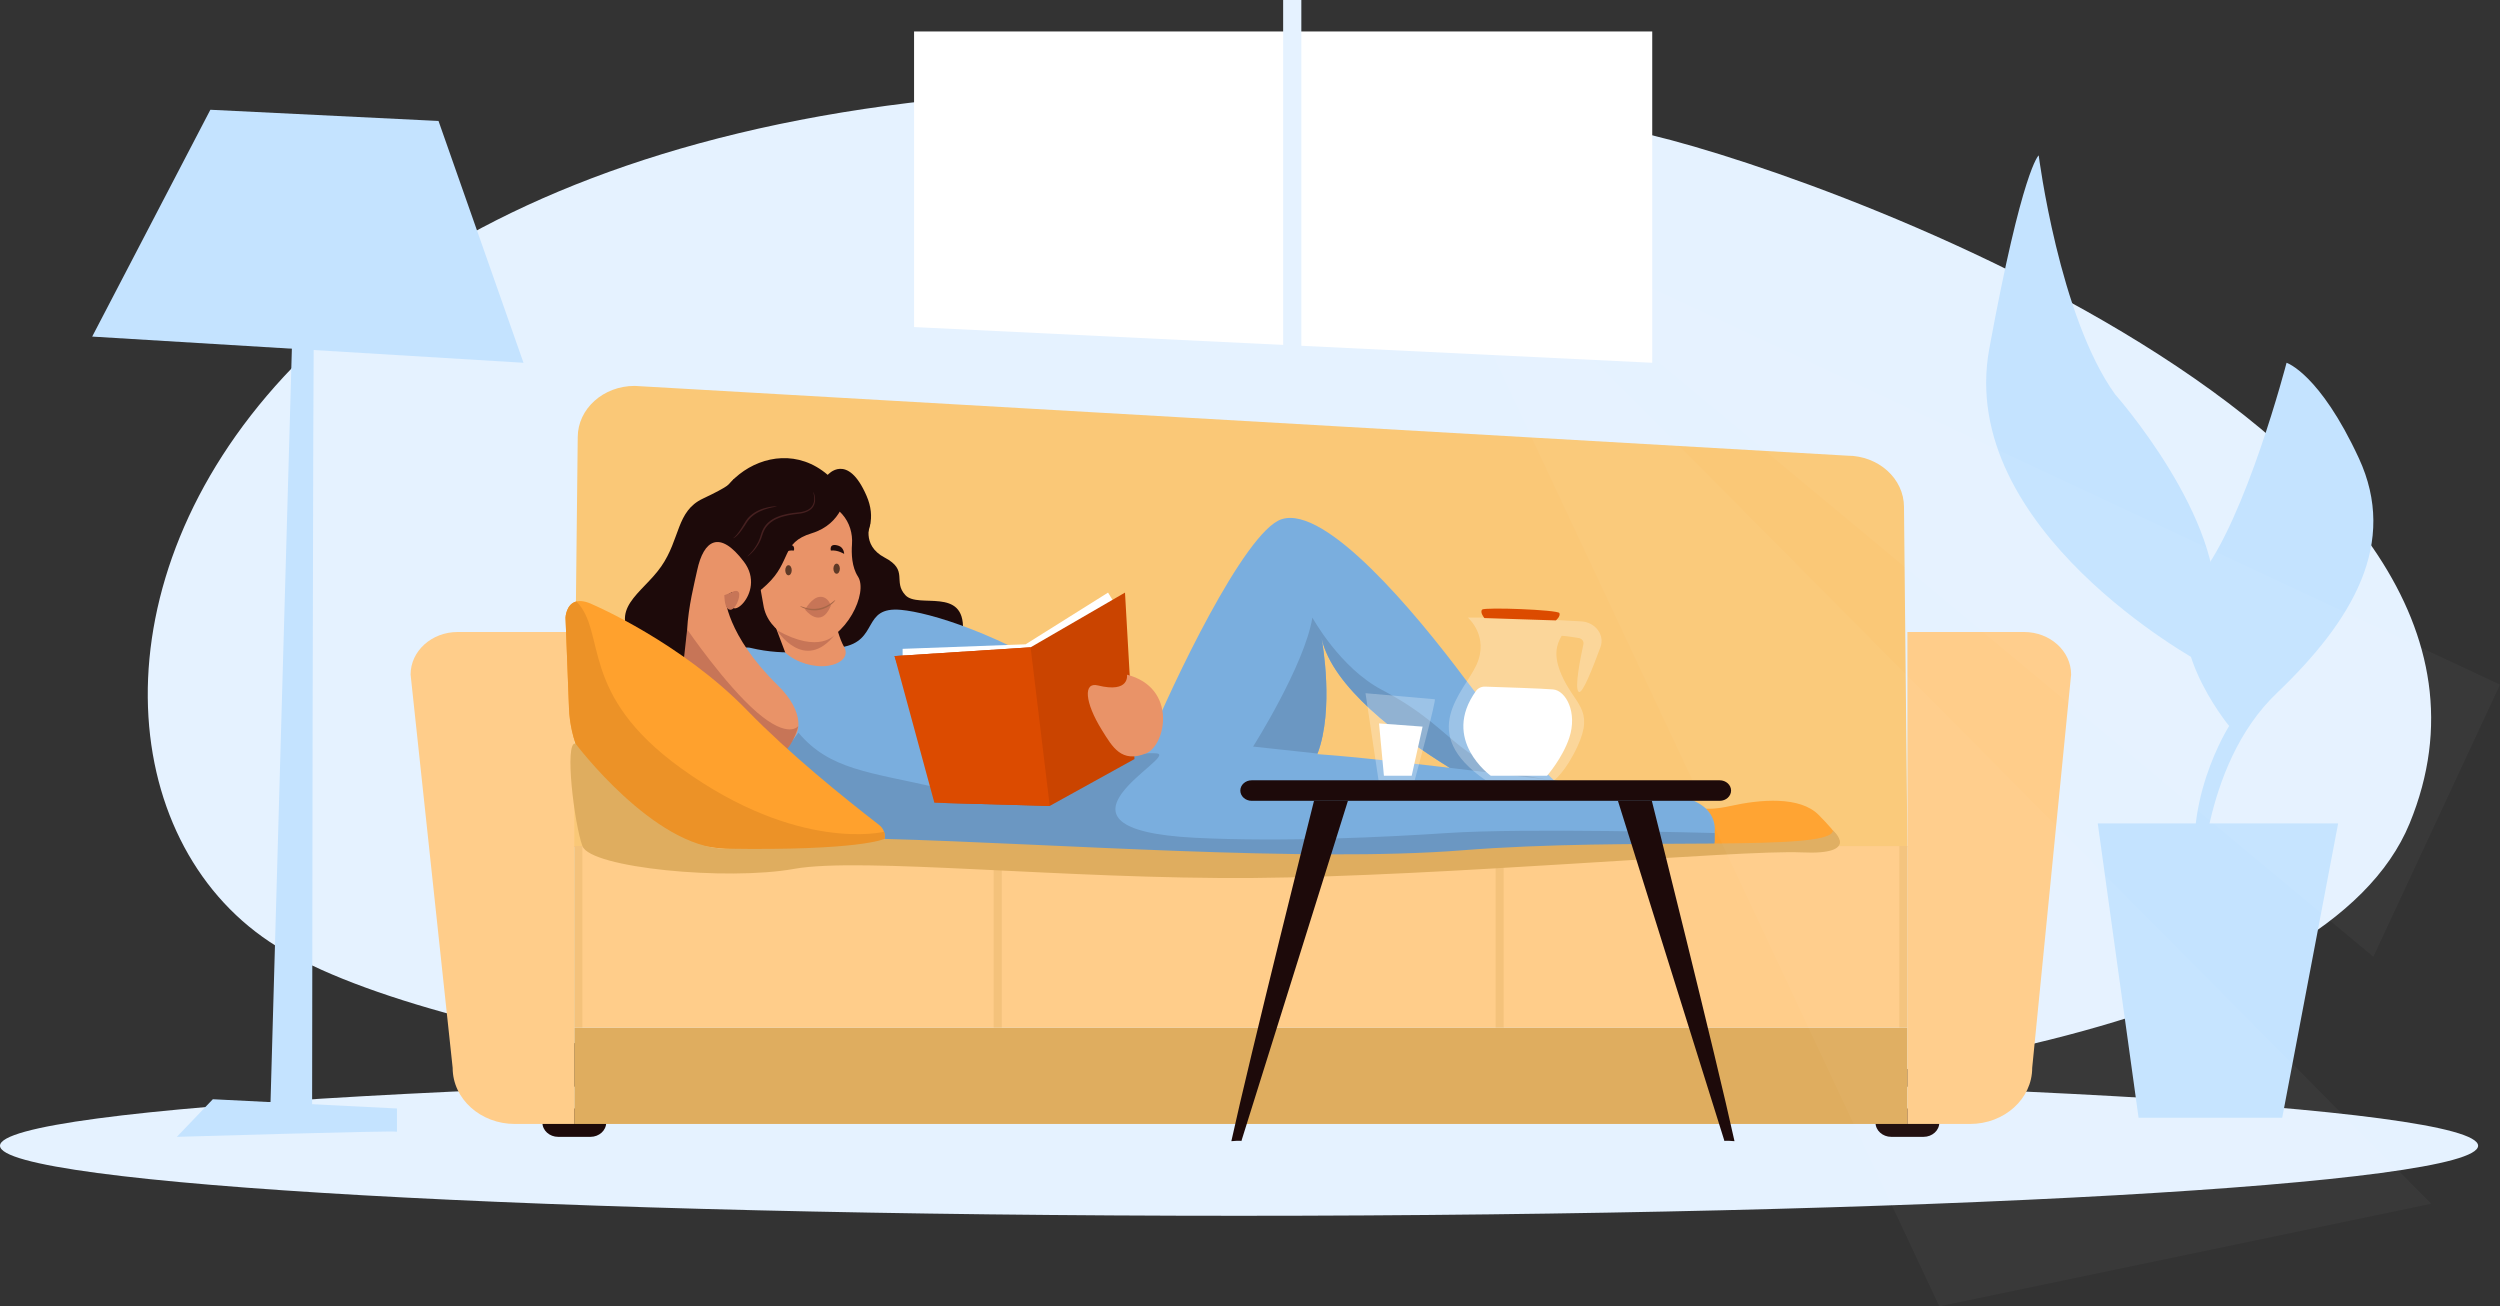 <svg width="888" height="464" viewBox="0 0 888 464" fill="none" xmlns="http://www.w3.org/2000/svg">
<rect x="0" y="0" width="888" height="464" fill="#333333" stroke="none"/>
<path d="M558.304 43.896C565.703 45.024 573.249 45.198 580.574 46.666C636.282 57.823 912.698 154.248 855.9 292.48C797.498 434.621 205.891 407.895 95.758 334.53C-13.532 261.729 64.539 -31.339 558.304 43.896Z" fill="#E5F2FF"/>
<path d="M880.223 406.968C880.223 393.227 683.177 382.088 440.112 382.088C197.044 382.088 0 393.227 0 406.968C0 420.71 197.044 431.849 440.112 431.849C683.177 431.849 880.223 420.71 880.223 406.968Z" fill="#E5F2FF"/>
<path d="M671.771 403.809H683.256C686.327 403.809 688.838 401.541 688.838 398.772C688.838 396 686.327 393.733 683.256 393.733H671.771C668.7 393.733 666.187 396 666.187 398.772C666.187 401.541 668.7 403.809 671.771 403.809Z" fill="#1D0A0A"/>
<path d="M198.25 403.809H209.737C212.806 403.809 215.319 401.541 215.319 398.772C215.319 396 212.806 393.733 209.737 393.733H198.25C195.181 393.733 192.668 396 192.668 398.772C192.668 401.541 195.181 403.809 198.25 403.809Z" fill="#1D0A0A"/>
<path d="M225.427 137.074L656.079 161.849C667.244 161.849 676.296 170.016 676.296 180.09L677.513 300.902H203.609L205.211 155.315C205.211 145.241 214.261 137.074 225.427 137.074Z" fill="#FAC877"/>
<path d="M203.993 399.228H677.514V365.008H203.993V399.228Z" fill="#DFAD5F"/>
<path d="M203.993 365.01H677.511V300.538H203.993V365.01Z" fill="#FFCD8A"/>
<path d="M677.513 399.229H699.749C711.948 399.229 721.837 390.305 721.837 379.299L735.664 239.589C735.664 231.246 728.17 224.484 718.925 224.484H677.513V399.229Z" fill="#FFCD8A"/>
<path d="M182.874 399.229H203.993V224.484H162.583C153.337 224.484 145.842 231.246 145.842 239.589L160.784 379.299C160.784 390.305 170.673 399.229 182.874 399.229Z" fill="#FFCD8A"/>
<g opacity="0.58">
<path opacity="0.58" d="M531.225 304.052H534.108V365.009H531.225V304.052Z" fill="#DFAD5F"/>
</g>
<g opacity="0.58">
<path opacity="0.58" d="M352.946 304.052H355.83V365.009H352.946V304.052Z" fill="#DFAD5F"/>
</g>
<g opacity="0.58">
<path opacity="0.58" d="M203.993 365.01H206.88V300.538H203.993V365.01Z" fill="#DFAD5F"/>
</g>
<g opacity="0.58">
<path opacity="0.58" d="M674.624 365.01H677.511V300.538H674.624V365.01Z" fill="#DFAD5F"/>
</g>
<path d="M309.229 185.56C309.229 185.56 305.658 193.552 314.257 198.069C322.855 202.587 317.035 206.495 321.604 211.411C326.171 216.327 342.673 208.256 342.048 223.774C341.422 239.29 297.406 248.325 287.809 232.325C278.212 216.327 309.229 185.56 309.229 185.56Z" fill="#1D0A0A"/>
<path d="M306.528 192.529C306.528 192.529 281.504 201.398 287.536 216.173C293.568 230.947 304.909 246.623 282.951 245.317C260.995 244.011 284.64 249.889 260.995 244.011C237.347 238.133 238.554 213.095 249.171 208.307C259.788 203.516 303.804 189.38 306.528 192.529Z" fill="#1D0A0A"/>
<path d="M601.993 286.266C601.993 286.266 604.507 288.543 614.776 286.266C625.045 283.989 639.296 282.665 646.002 289.472C652.709 296.28 655.851 300.537 651.241 300.537C646.631 300.537 610.97 299.683 605.974 300.05C600.977 300.417 601.993 286.266 601.993 286.266Z" fill="#FFA12D"/>
<path d="M294.007 168.674C294.007 168.674 301.02 160.474 307.798 176.114C314.574 191.756 297.773 199.871 295.88 205.864C293.989 211.858 268.433 217.54 255.983 196.922C243.534 176.305 273.443 151.026 294.007 168.674Z" fill="#1D0A0A"/>
<path d="M299.14 182.635C301.797 185.642 302.905 189.513 302.628 193.35C302.388 196.688 302.55 201.41 304.735 204.771C308.469 210.514 300.648 226.964 289.084 228.83C285.143 229.467 272.698 225.213 271.146 214.854C270.074 207.699 264.286 187.485 276.894 181.841C286.745 177.433 293.854 176.652 299.14 182.635Z" fill="#E99368"/>
<path d="M283.309 289.12C286.657 291.142 290.457 292.955 294.602 294.57C314.197 302.218 341.668 305.541 366.425 306.864C398.481 308.583 425.987 306.937 425.987 306.937L424.521 297.581L419.994 268.752L417.823 254.946C417.823 255.634 417.269 264.761 386.633 245.07C354.833 224.648 330.046 217.555 320.076 216.626C305.92 215.308 312.421 227.691 298.875 229.9C290.945 231.192 279.233 233.182 266.646 230.14C255.237 227.378 243.737 265.148 283.309 289.12Z" fill="#7AAEDE"/>
<path d="M410.859 267.606C410.859 267.606 443.389 290.214 460.225 278.472C463.839 275.951 466.333 272.117 467.997 267.658C473.897 251.956 469.752 228.451 469.428 226.691C473.215 243.996 496.887 261.574 514.935 272.731C526.656 279.984 535.998 284.526 535.998 284.526L561.69 286.266C561.69 286.266 557.903 283.015 551.979 277.201H551.968C543.93 269.293 531.956 256.645 520.236 240.965C502.776 217.605 470.94 179.368 455.247 184.421C441.945 188.703 415.668 244.824 408.624 262.087C407.365 265.192 411.034 267.574 410.859 267.606Z" fill="#7AAEDE"/>
<path d="M342.87 301.405C346.31 303.968 354.682 305.728 366.426 306.863C422.327 312.293 554.67 303.696 595.628 300.801C603.434 300.247 607.926 299.904 607.926 299.904C607.926 299.904 608.768 298.248 609.034 295.924C609.023 295.913 609.034 295.903 609.034 295.893C609.472 291.902 608.18 285.964 597.96 283.13C595.674 282.494 505.074 271.273 482.164 269.085C461.009 267.064 444.394 265.98 419.995 268.752C417.984 268.981 415.929 269.231 413.804 269.512C394.313 272.096 356.23 278.306 342.881 287.651C337.132 291.662 335.976 296.268 342.87 301.405Z" fill="#7AAEDE"/>
<path d="M300.392 175.83C300.392 175.83 299.371 186.04 288.308 189.418C277.245 192.797 281.33 199.282 272.308 207.711C263.288 216.14 251.033 223.818 256.82 232.111C262.607 240.403 233.744 237.883 226.124 228.859C215.41 216.173 228.056 211.002 234.865 201.208C241.672 191.415 240.193 181.591 249.619 177.131C259.045 172.672 259.626 171.651 260.567 170.239C261.508 168.825 300.392 175.83 300.392 175.83Z" fill="#1D0A0A"/>
<path d="M257.551 211.962C257.551 211.962 257.877 225.443 276.32 243.484C295.156 261.91 274.223 278.714 250.452 248.926C239.109 234.712 245.687 211.723 247.63 202.592C249.928 191.798 255.598 188.087 264.226 199.516C272.852 210.943 256.438 223.012 260.548 211.33C261.479 208.684 257.551 211.962 257.551 211.962Z" fill="#E99368"/>
<path d="M295.116 213.331C295.116 213.331 296.107 219.341 297.679 224.473C298.292 226.48 298.997 228.351 299.764 229.678C301.837 233.26 298.466 235.858 294.043 236.498C289.315 237.183 282.91 235.472 278.927 231.798L275.593 222.953L270.477 209.378L295.116 213.331Z" fill="#E99368"/>
<path d="M445.098 265.188L467.996 267.658C473.897 251.956 469.752 228.451 469.428 226.691C473.214 243.996 496.887 261.574 514.935 272.732C514.935 272.732 547.534 276.67 551.644 277.16C515.72 272.491 519.947 260.253 490.892 245.057C475.957 237.246 466.159 219.376 466.159 219.376C463.365 236.35 445.098 265.188 445.098 265.188Z" fill="#6B97C2"/>
<path d="M278.46 267.085C278.46 267.085 281.762 279.859 294.602 294.569C314.197 302.217 341.669 305.541 366.426 306.864C422.327 312.292 567.279 303.931 608.237 301.035C609.431 300.986 609.034 295.892 609.034 295.923C609.057 295.914 609.08 295.904 609.104 295.892H609.034C606.609 295.82 541.576 294.059 514.069 295.892C493.33 297.279 455.744 299.164 424.521 297.58C364.892 294.556 419.278 268.46 410.859 267.606C396.772 266.178 351.877 284.106 333.099 279.802C308.7 274.218 294.729 273.45 283.61 260.25L278.46 267.085Z" fill="#6B97C2"/>
<path d="M393.578 210.489L364.295 228.858L320.611 230.468V235.728L384.928 237.156L399.033 219.375L393.578 210.489Z" fill="white"/>
<path d="M399.6 210.489L396.526 212.272L366.069 229.925L317.735 233.037L335.861 285.241L372.868 286.267L402.965 269.619L399.6 210.489Z" fill="#CA4400"/>
<path d="M400.303 239.646C400.303 239.646 401.472 246.324 389.929 243.459C384.764 242.178 385.25 249.409 391.391 259.309C395.198 265.444 398.371 271.108 407.057 267.612C414.172 264.749 418.287 244.314 400.303 239.646Z" fill="#E99368"/>
<path d="M366.07 229.925L372.867 286.266L331.884 285.13L317.734 233.037L366.07 229.925Z" fill="#DC4B00"/>
<path d="M296.022 202.001C296.022 202.994 296.536 203.799 297.171 203.799C297.805 203.799 298.319 202.994 298.319 202.001C298.319 201.008 297.805 200.203 297.171 200.203C296.536 200.203 296.022 201.008 296.022 202.001Z" fill="#5F3926"/>
<path d="M278.925 202.551C278.925 203.544 279.439 204.349 280.074 204.349C280.709 204.349 281.224 203.544 281.224 202.551C281.224 201.558 280.709 200.753 280.074 200.753C279.439 200.753 278.925 201.558 278.925 202.551Z" fill="#5F3926"/>
<path d="M295.116 215.19C295.116 215.19 294.304 211.895 291.333 211.992C288.365 212.087 285.968 216.535 285.968 216.535C285.968 216.535 291.478 223.744 295.116 215.19Z" fill="#C77557"/>
<path d="M284.221 215.331C284.193 215.374 284.827 215.808 286.014 216.237C287.179 216.686 289.012 217.035 290.965 216.654C292.927 216.312 294.451 215.365 295.39 214.6C296.334 213.819 296.742 213.193 296.675 213.151C296.606 213.103 296.091 213.625 295.114 214.302C294.137 214.966 292.669 215.798 290.844 216.116C289.029 216.471 287.315 216.21 286.153 215.87C284.978 215.55 284.272 215.242 284.221 215.331Z" fill="#A66748"/>
<path d="M299.844 196.757C299.844 196.757 297.558 195.27 295.116 195.561C295.116 195.561 294.337 192.764 297.766 193.816C299.834 194.45 299.844 196.757 299.844 196.757Z" fill="#1D0A0A"/>
<path d="M277.272 196.757C277.272 196.757 279.557 195.27 282 195.561C282 195.561 282.779 192.764 279.35 193.816C277.282 194.45 277.272 196.757 277.272 196.757Z" fill="#1D0A0A"/>
<path d="M296.676 225.295C296.676 225.295 291.249 232.514 275.92 223.823C275.92 223.823 285.687 239.284 296.676 225.295Z" fill="#C77557"/>
<path d="M259.776 210.463C259.776 210.463 260.117 210.225 260.569 210.051C261.183 209.814 262.003 209.696 262.441 210.463C263.2 211.794 261.131 217.024 259.199 216.556C257.268 216.088 257.405 212.459 257.268 211.411" fill="#C77557"/>
<path d="M283.579 257.874C283.579 257.874 280.141 262.71 268.889 253.029C257.638 243.349 244.078 223.549 244.078 223.549L242.61 236.792C242.61 236.792 273.628 291.759 283.579 257.874Z" fill="#C77557"/>
<path d="M200.872 219.377L202.107 251.488C202.316 256.989 203.54 262.386 205.688 267.47C207.836 272.544 210.908 277.305 214.81 281.536C226.323 294.017 243.32 301.353 261.323 301.602L308.32 302.248C312.569 302.301 315.076 298.592 314.013 295.445C313.713 294.549 313.136 293.695 312.211 292.986C299.626 283.265 280.122 267.481 265.456 252.384C242.003 228.212 210.712 214.814 210.712 214.814C208.089 213.532 206.173 213.303 204.765 213.636C201.047 214.531 200.872 219.377 200.872 219.377Z" fill="#FFA12D"/>
<path d="M200.872 219.377L202.107 251.488C202.316 256.989 203.54 262.386 205.688 267.47C207.836 272.544 210.908 277.305 214.81 281.536C226.323 294.017 243.32 301.353 261.323 301.602L308.32 302.248C312.569 302.301 315.076 298.592 314.013 295.445C314.013 295.445 283.677 303.04 241.923 272.898C205.272 246.444 215.618 224.899 204.765 213.636C201.047 214.531 200.872 219.377 200.872 219.377Z" fill="#EC9227"/>
<path d="M651.03 294.948C651.03 294.948 661.391 303.78 639.929 302.773C618.466 301.768 511.501 311.341 445.098 311.857C378.694 312.372 305.882 304.316 282.076 308.624C258.268 312.932 209.766 308.307 206.88 300.538C203.993 292.768 200.374 263.198 204.423 264.124C204.423 264.124 232.11 301.019 257.565 301.444C305.59 302.248 314.135 297.977 314.135 297.977C373.661 299.601 464.326 306.403 519.365 302.027C579.485 297.245 651.24 302.773 651.03 294.948Z" fill="#DFAD5F"/>
<path d="M265.442 197.691C265.467 197.718 265.917 197.433 266.604 196.793C267.289 196.157 268.228 195.17 269.111 193.782C269.555 193.092 269.984 192.301 270.33 191.408C270.693 190.511 270.896 189.541 271.344 188.611C272.186 186.712 273.997 185.02 276.401 184.075C278.792 183.108 281.32 182.748 283.592 182.506C285.91 182.299 288.126 181.364 288.932 179.805C289.757 178.303 289.545 176.91 289.368 176.056C289.166 175.179 288.918 174.732 288.881 174.745C288.839 174.758 289.008 175.224 289.133 176.09C289.241 176.934 289.355 178.279 288.553 179.622C287.778 181.002 285.77 181.82 283.535 182.002C281.227 182.221 278.647 182.566 276.147 183.575C274.906 184.085 273.767 184.764 272.857 185.603C271.941 186.44 271.275 187.425 270.826 188.413C270.367 189.41 270.177 190.41 269.852 191.26C269.539 192.129 269.144 192.907 268.734 193.593C267.921 194.972 267.05 195.979 266.429 196.651C265.804 197.324 265.413 197.661 265.442 197.691Z" fill="#462020"/>
<path d="M260.469 191.132C260.535 191.275 261.625 190.669 262.726 189.256C263.294 188.562 263.911 187.702 264.535 186.718C265.156 185.716 265.78 184.66 266.762 183.748C268.713 181.905 271.199 181.023 272.967 180.545C274.761 180.063 275.929 179.96 275.921 179.88C275.921 179.81 274.722 179.773 272.857 180.169C271.021 180.561 268.399 181.412 266.321 183.368C265.281 184.33 264.613 185.499 264.046 186.471C263.455 187.458 262.884 188.325 262.373 189.032C261.863 189.742 261.4 190.282 261.051 190.626C260.704 190.98 260.46 191.101 260.469 191.132Z" fill="#462020"/>
<g opacity="0.64">
<g opacity="0.64">
<path opacity="0.64" d="M524.447 236.164C529.086 225.978 521.399 219.377 521.399 219.377L539.743 219.376L539.752 219.614L543.948 219.93C551.089 220.116 557.114 220.426 561.7 220.721C566.731 221.046 570.07 225.568 568.472 229.886C565.717 237.329 562.061 246.723 560.755 245.742C559.159 244.542 561.441 233.347 562.431 228.854C562.66 227.819 561.912 226.819 560.763 226.622C559.078 226.333 556.672 225.962 554.705 225.818C552.801 229.07 551.7 232.847 554.626 239.646C559.222 250.328 566.512 251.792 560.284 265.189C556.057 274.278 551.968 277.201 551.968 277.201H536.591V277.19L527.722 277.159C502.98 260.249 520.059 245.798 524.447 236.164Z" fill="white"/>
</g>
</g>
<path d="M552.641 220.373C552.641 220.373 554.379 218.947 553.904 217.768C553.429 216.59 527.426 215.61 526.476 216.528C525.525 217.446 527.257 219.538 527.257 219.538L552.641 220.373Z" fill="#DC4B00"/>
<path d="M524.309 245.383C525.007 244.421 526.208 243.848 527.482 243.89C532.908 244.062 547.905 244.559 551.643 244.881C556.233 245.275 560.384 253.117 557.399 262.087C555.017 269.249 549.526 275.533 549.526 275.533H529.512C529.512 275.533 511.683 262.817 524.309 245.383Z" fill="white"/>
<path d="M324.675 116.172L586.873 128.855V11.17H324.675V116.172Z" fill="white"/>
<path d="M455.774 0H462.234V137.439H455.774V0Z" fill="#E5F2FF"/>
<path d="M781.351 316.332C781.872 318.368 781.402 272.274 808.676 246.229C835.951 220.184 851.809 192.833 837.854 162.727C823.899 132.62 812.186 128.856 812.186 128.856C812.186 128.856 797.792 184.353 781.351 204.844C764.91 225.334 791.795 257.874 791.795 257.874C791.795 257.874 773.654 286.266 781.351 316.332Z" fill="#C4E3FF"/>
<path d="M751.292 140.077C751.292 140.077 790.776 184.667 786.662 218.269C782.55 251.87 781.351 235.116 781.351 235.116C781.351 235.116 694.789 188.176 706.589 123.909C718.389 59.642 724.147 55.19 724.147 55.19C724.147 55.19 731.419 112.499 751.292 140.077Z" fill="#C4E3FF"/>
<path d="M830.505 292.481H745.123L759.623 397.009H810.645L830.505 292.481Z" fill="#C4E3FF"/>
<g opacity="0.31">
<g opacity="0.31">
<path opacity="0.31" d="M519.788 71.015L888 243.177L843.019 339.826L519.788 71.015Z" fill="white"/>
</g>
</g>
<g opacity="0.31">
<g opacity="0.31">
<path opacity="0.31" d="M514.616 92.735L539.098 100.577L863.548 427.568L688.84 464L514.616 92.735Z" fill="white"/>
</g>
</g>
<g opacity="0.64">
<g opacity="0.64">
<path opacity="0.64" d="M509.595 248.378C510.511 247.736 502.493 277.16 502.493 277.16L489.665 277.202L485.025 246.228L509.595 248.378Z" fill="white"/>
</g>
</g>
<path d="M505.307 258.095L489.831 256.959L491.565 275.533H501.439L505.307 258.095Z" fill="white"/>
<path d="M155.76 42.966L185.944 128.856L32.743 119.557L74.719 38.987L155.76 42.966Z" fill="#C4E3FF"/>
<path d="M111.597 108.488C111.111 113.938 110.856 398.127 110.856 398.127L95.933 397.009L104.332 100.576L111.597 108.488Z" fill="#C4E3FF"/>
<path d="M141.005 401.983C139.038 401.539 62.816 403.808 62.816 403.808L75.6 390.446L141.005 393.733V401.983Z" fill="#C4E3FF"/>
<path d="M444.603 284.453H610.84C613.063 284.453 614.881 282.812 614.881 280.806C614.881 278.802 613.063 277.159 610.84 277.159H444.603C442.379 277.159 440.561 278.802 440.561 280.806C440.561 282.812 442.379 284.453 444.603 284.453Z" fill="#1D0A0A"/>
<path d="M612.545 405.349C612.393 405.006 616.094 405.349 616.094 405.349C609.65 375.835 586.726 284.425 586.726 284.425H574.678L612.545 405.349Z" fill="#1D0A0A"/>
<path d="M440.924 405.349C441.076 405.006 437.374 405.349 437.374 405.349C443.819 375.835 466.741 284.425 466.741 284.425H478.791L440.924 405.349Z" fill="#1D0A0A"/>
</svg>
